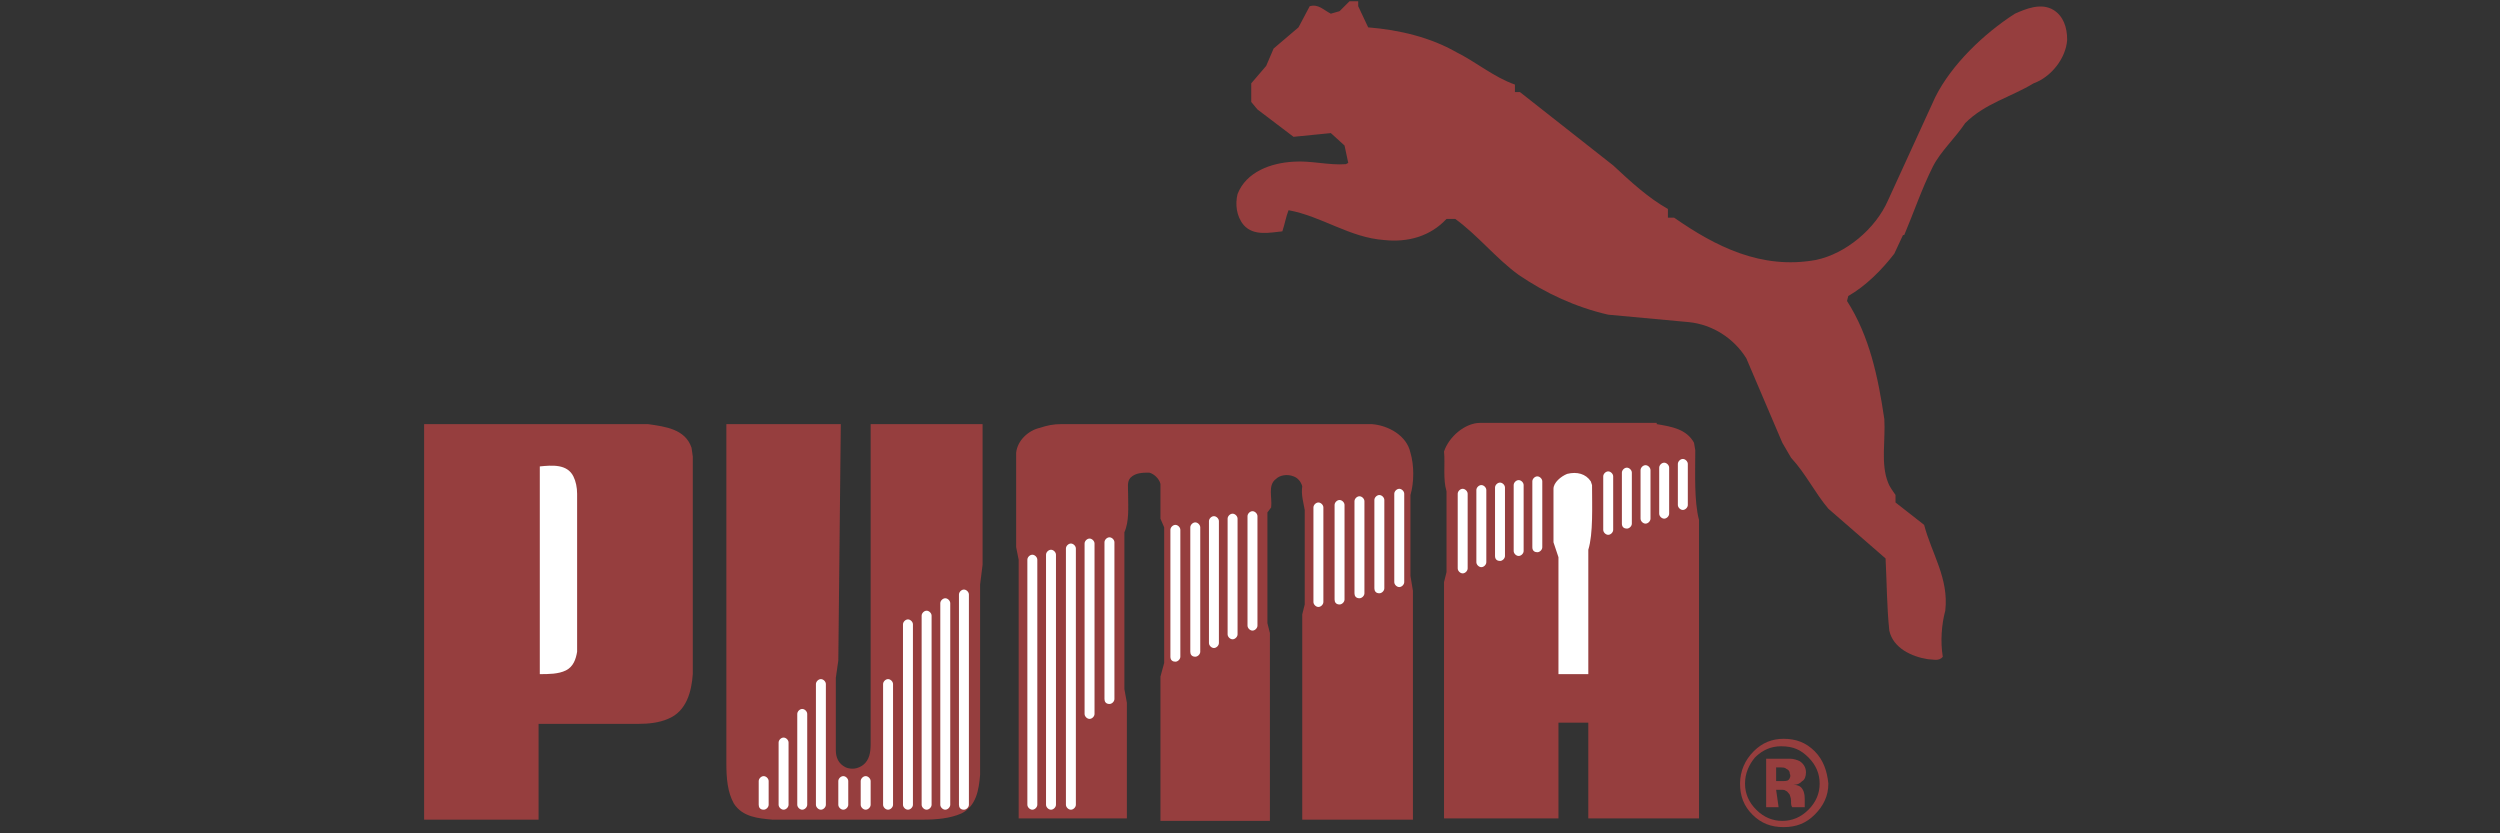<svg width="201" height="67" viewBox="0 0 201 67" fill="none" xmlns="http://www.w3.org/2000/svg">
<rect x="0" y="0" width="201" height="67" fill="#333333" stroke="none"/>
<g clip-path="url(#clip0)">
<path fill-rule="evenodd" clip-rule="evenodd" d="M109.2 0.5L110 2.2C112.5 2.4 115 3 117.1 4.2C118.7 5 120.1 6.2 121.8 6.8C121.8 7 121.8 7.2 121.8 7.4H122.2L129.7 13.3C131.1 14.6 132.5 15.9 134.1 16.8V17.5H134.6C137.9 19.8 141.6 21.7 146 20.9C148.4 20.4 150.8 18.4 151.8 16.1L155.6 7.8C156.9 5.2 159.5 2.7 162 1.1C162.9 0.7 164.1 0.2 165.1 0.8C165.9 1.3 166.2 2.2 166.2 3.2C166.1 4.7 164.9 6.2 163.5 6.7C161.7 7.8 159.6 8.3 158 9.9C157.2 11.1 156 12.2 155.4 13.4C154.5 15.2 153.9 17 153.1 18.9H153L152.3 20.4C151.3 21.7 150 23 148.6 23.8L148.5 24.2C150.3 27 151 30.3 151.5 33.7C151.6 35.4 151.2 37.3 151.8 38.8C151.9 39.1 152.2 39.5 152.4 39.8V40.4L154.7 42.2C155.3 44.5 156.7 46.5 156.4 49.1C156.1 50.2 156 51.6 156.2 52.8C155.9 53.2 155.4 53 155 53C153.7 52.8 152.2 52.1 151.9 50.7C151.7 48.8 151.7 46.8 151.6 44.9L147 40.9C145.9 39.6 145.2 38.1 144 36.8L143.3 35.6L140.4 28.8C139.4 27.2 137.7 26.1 135.8 25.9L129.3 25.3C126.7 24.7 124.3 23.6 122.1 22.1C120.3 20.8 118.8 18.9 117 17.6H116.3C115 19 113.2 19.5 111.3 19.3C108.5 19.1 106.3 17.4 103.6 16.9C103.4 17.4 103.3 18 103.1 18.6C102.1 18.7 100.8 19 100 18.1C99.4 17.4 99.3 16.4 99.5 15.6C100.2 13.8 102.2 13.1 104 13C105.4 12.9 106.8 13.3 108.2 13.2L108.4 13.1L108.1 11.7L107 10.7L104 11L101.1 8.8L100.6 8.2V6.7L101.8 5.3L102.4 3.9L104.4 2.2L105.3 0.5C106 0.3 106.4 0.8 107 1.1L107.7 0.9L108.5 0.1H109.2V0.5ZM52.1 34.1C53.5 34.3 55.1 34.5 55.6 36L55.7 36.7V54.2C55.6 55.6 55.2 57.2 53.7 57.8C53 58.1 52.2 58.2 51.3 58.2H43.3V65.9H34.1V34.1H52.1ZM67.4 53.1L67.2 54.5V60.3C67.2 60.9 67.4 61.4 68 61.7C68.5 61.9 69 61.8 69.4 61.5C69.9 61.1 70 60.5 70 59.8V34.1H79V45.4L78.8 47V62.3C78.7 63.5 78.5 64.8 77.3 65.4C76.4 65.8 75.3 65.9 74.2 65.9H62.1C61 65.8 59.7 65.7 59 64.6C58.5 63.7 58.4 62.6 58.4 61.4V34.1H67.6L67.4 53.1ZM110.3 34.1C111.6 34.2 113.1 35 113.4 36.4C113.7 37.4 113.7 38.8 113.4 39.8V46.3L113.6 47.5V65.9H104.7V49.4L104.9 48.6V41C104.8 40.4 104.6 39.8 104.7 39.1C104.6 38.7 104.3 38.4 104 38.3C103.5 38.1 102.9 38.2 102.6 38.5C101.9 39 102.3 40 102.2 40.8L101.9 41.2V50.1L102.1 50.9V66H93.3V54.4L93.6 53.3V42.4L93.3 41.7V38.9C93.2 38.5 92.8 38.1 92.4 38C91.9 38 91.3 38 90.9 38.4C90.6 38.7 90.7 39.2 90.7 39.7C90.7 40.8 90.8 41.9 90.4 42.8V55.4L90.6 56.5V65.8H81.9V45L81.7 44V36.4C81.8 35.4 82.7 34.6 83.6 34.4C84.2 34.2 84.7 34.1 85.3 34.1H110.3Z" fill="#963e3e"/>
<path fill-rule="evenodd" clip-rule="evenodd" d="M133.2 34.1C134.4 34.3 135.6 34.5 136.2 35.6L136.3 36.2C136.3 38 136.2 40.3 136.6 41.8V65.8H127.7V58.1H125.3V65.8H116.1V46.8L116.3 46V39.5C116 38.5 116.2 37.3 116.1 36.3C116.5 35.1 117.8 34 119 34H133.2V34.1Z" fill="#963e3e"/>
<path fill-rule="evenodd" clip-rule="evenodd" d="M46.1 38.3C46.3 38.7 46.4 39.2 46.4 39.7V52.4C46.3 53 46.1 53.6 45.5 53.9C44.9 54.2 44.1 54.2 43.4 54.2V37.5C44.4 37.4 45.6 37.3 46.1 38.3ZM127.9 38.7L128 39C128 40.7 128.1 42.9 127.7 44.2V54.2H125.3V44.8L124.9 43.6V39.3C124.9 38.8 125.5 38.3 126 38.1C126.8 37.9 127.5 38.1 127.9 38.7ZM63 65.1C63.2 65.1 63.4 64.9 63.4 64.7V59.7C63.4 59.5 63.2 59.3 63 59.3C62.8 59.3 62.6 59.5 62.6 59.7V64.7C62.6 64.9 62.8 65.1 63 65.1ZM61.4 65.1C61.6 65.1 61.8 64.9 61.8 64.7V62.8C61.8 62.6 61.6 62.4 61.4 62.4C61.2 62.4 61 62.6 61 62.8V64.7C61 64.9 61.1 65.1 61.4 65.1ZM67.8 65.1C68 65.1 68.2 64.9 68.2 64.7V62.8C68.2 62.6 68 62.4 67.8 62.4C67.6 62.4 67.4 62.6 67.4 62.8V64.7C67.4 64.9 67.6 65.1 67.8 65.1ZM69.6 65.1C69.8 65.1 70 64.9 70 64.7V62.8C70 62.6 69.8 62.4 69.6 62.4C69.4 62.4 69.2 62.6 69.2 62.8V64.7C69.2 64.9 69.4 65.1 69.6 65.1ZM64.5 65.1C64.7 65.1 64.9 64.9 64.9 64.7V57.4C64.9 57.2 64.7 57 64.5 57C64.3 57 64.1 57.2 64.1 57.4V64.7C64.1 64.9 64.3 65.1 64.5 65.1ZM66 65.1C66.2 65.1 66.4 64.9 66.4 64.7V55C66.4 54.8 66.2 54.6 66 54.6C65.8 54.6 65.6 54.8 65.6 55V64.7C65.6 64.9 65.8 65.1 66 65.1ZM71.4 65.1C71.6 65.1 71.8 64.9 71.8 64.7V55C71.8 54.8 71.6 54.6 71.4 54.6C71.2 54.6 71 54.8 71 55V64.7C71 64.9 71.2 65.1 71.4 65.1ZM73 65.1C73.2 65.1 73.4 64.9 73.4 64.7V50.2C73.4 50 73.2 49.8 73 49.8C72.8 49.8 72.6 50 72.6 50.2V64.7C72.6 64.9 72.8 65.1 73 65.1ZM74.5 65.1C74.7 65.1 74.9 64.9 74.9 64.7V49.5C74.9 49.3 74.7 49.1 74.5 49.1C74.3 49.1 74.1 49.3 74.1 49.5V64.7C74.1 64.9 74.3 65.1 74.5 65.1ZM76 65.1C76.2 65.1 76.4 64.9 76.4 64.7V48.5C76.4 48.3 76.2 48.1 76 48.1C75.8 48.1 75.6 48.3 75.6 48.5V64.7C75.6 64.9 75.8 65.1 76 65.1ZM77.5 65.1C77.7 65.1 77.9 64.9 77.9 64.7V47.8C77.9 47.6 77.7 47.4 77.5 47.4C77.3 47.4 77.1 47.6 77.1 47.8V64.7C77.1 64.9 77.2 65.1 77.5 65.1ZM83 65.1C83.2 65.1 83.4 64.9 83.4 64.7V45C83.4 44.8 83.2 44.6 83 44.6C82.8 44.6 82.6 44.8 82.6 45V64.7C82.6 64.9 82.8 65.1 83 65.1ZM84.5 65.1C84.7 65.1 84.9 64.9 84.9 64.7V44.6C84.9 44.4 84.7 44.2 84.5 44.2C84.3 44.2 84.1 44.4 84.1 44.6V64.7C84.1 64.9 84.3 65.1 84.5 65.1ZM86.1 65.1C86.3 65.1 86.5 64.9 86.5 64.7V44.1C86.5 43.9 86.3 43.7 86.1 43.7C85.9 43.7 85.7 43.9 85.7 44.1V64.7C85.7 64.9 85.9 65.1 86.1 65.1ZM87.6 57.8C87.8 57.8 88 57.6 88 57.4V43.7C88 43.5 87.8 43.3 87.6 43.3C87.4 43.3 87.2 43.5 87.2 43.7V57.4C87.2 57.6 87.4 57.8 87.6 57.8ZM89.2 56.6C89.4 56.6 89.6 56.4 89.6 56.2V43.6C89.6 43.4 89.4 43.2 89.2 43.2C89 43.2 88.8 43.4 88.8 43.6V56.2C88.8 56.4 88.9 56.6 89.2 56.6ZM94.5 53.2C94.7 53.2 94.9 53 94.9 52.8V42.6C94.9 42.4 94.7 42.2 94.5 42.2C94.3 42.2 94.1 42.4 94.1 42.6V52.8C94.1 53.1 94.3 53.2 94.5 53.2ZM96.1 52.8C96.3 52.8 96.5 52.6 96.5 52.4V42.4C96.5 42.2 96.3 42 96.1 42C95.9 42 95.7 42.2 95.7 42.4V52.4C95.7 52.6 95.8 52.8 96.1 52.8ZM97.6 52.1C97.8 52.1 98 51.9 98 51.7V41.9C98 41.7 97.8 41.5 97.6 41.5C97.4 41.5 97.2 41.7 97.2 41.9V51.7C97.2 51.9 97.4 52.1 97.6 52.1ZM99.1 51.4C99.3 51.4 99.5 51.2 99.5 51V41.7C99.5 41.5 99.3 41.3 99.1 41.3C98.9 41.3 98.7 41.5 98.7 41.7V51C98.7 51.2 98.9 51.4 99.1 51.4ZM100.7 50.7C100.9 50.7 101.1 50.5 101.1 50.3V41.5C101.1 41.3 100.9 41.1 100.7 41.1C100.5 41.1 100.3 41.3 100.3 41.5V50.3C100.3 50.5 100.5 50.7 100.7 50.7ZM106 48.8C106.2 48.8 106.4 48.6 106.4 48.4V40.8C106.4 40.6 106.2 40.4 106 40.4C105.8 40.4 105.6 40.6 105.6 40.8V48.4C105.6 48.6 105.8 48.8 106 48.8ZM107.7 48.6C107.9 48.6 108.1 48.4 108.1 48.2V40.6C108.1 40.4 107.9 40.2 107.7 40.2C107.5 40.2 107.3 40.4 107.3 40.6V48.2C107.3 48.4 107.4 48.6 107.7 48.6ZM109.3 48.1C109.5 48.1 109.7 47.9 109.7 47.7V40.3C109.7 40.1 109.5 39.9 109.3 39.9C109.1 39.9 108.9 40.1 108.9 40.3V47.7C108.9 47.9 109 48.1 109.3 48.1ZM110.9 47.7C111.1 47.7 111.3 47.5 111.3 47.3V40.2C111.3 40 111.1 39.8 110.9 39.8C110.7 39.8 110.5 40 110.5 40.2V47.3C110.5 47.5 110.6 47.7 110.9 47.7ZM112.5 47.2C112.7 47.2 112.9 47 112.9 46.8V39.7C112.9 39.5 112.7 39.3 112.5 39.3C112.3 39.3 112.1 39.5 112.1 39.7V46.8C112.1 47 112.3 47.2 112.5 47.2ZM117.6 46.1C117.8 46.1 118 45.9 118 45.7V39.7C118 39.5 117.8 39.3 117.6 39.3C117.4 39.3 117.2 39.5 117.2 39.7V45.7C117.2 45.9 117.4 46.1 117.6 46.1ZM119.1 45.6C119.3 45.6 119.5 45.4 119.5 45.2V39.4C119.5 39.2 119.3 39 119.1 39C118.9 39 118.7 39.2 118.7 39.4V45.2C118.7 45.4 118.9 45.6 119.1 45.6ZM120.6 45.1C120.8 45.1 121 44.9 121 44.7V39.2C121 39 120.8 38.8 120.6 38.8C120.4 38.8 120.2 39 120.2 39.2V44.7C120.2 45 120.4 45.1 120.6 45.1ZM122.1 44.7C122.3 44.7 122.5 44.5 122.5 44.3V39C122.5 38.8 122.3 38.6 122.1 38.6C121.9 38.6 121.7 38.8 121.7 39V44.3C121.7 44.5 121.9 44.7 122.1 44.7ZM123.6 44.4C123.8 44.4 124 44.2 124 44V38.7C124 38.5 123.8 38.3 123.6 38.3C123.4 38.3 123.2 38.5 123.2 38.7V44C123.2 44.3 123.4 44.4 123.6 44.4ZM129.3 43C129.5 43 129.7 42.8 129.7 42.6V38.3C129.7 38.1 129.5 37.9 129.3 37.9C129.1 37.9 128.9 38.1 128.9 38.3V42.6C128.9 42.8 129.1 43 129.3 43ZM130.8 42.5C131 42.5 131.2 42.3 131.2 42.1V38C131.2 37.8 131 37.6 130.8 37.6C130.6 37.6 130.4 37.8 130.4 38V42.1C130.4 42.4 130.6 42.5 130.8 42.5ZM132.3 42.1C132.5 42.1 132.7 41.9 132.7 41.7V37.8C132.7 37.6 132.5 37.4 132.3 37.4C132.1 37.4 131.9 37.6 131.9 37.8V41.7C131.9 41.9 132.1 42.1 132.3 42.1ZM133.8 41.7C134 41.7 134.2 41.5 134.2 41.3V37.6C134.2 37.4 134 37.2 133.8 37.2C133.6 37.2 133.4 37.4 133.4 37.6V41.3C133.4 41.5 133.6 41.7 133.8 41.7ZM135.3 41C135.5 41 135.7 40.8 135.7 40.6V37.3C135.7 37.1 135.5 36.9 135.3 36.9C135.1 36.9 134.9 37.1 134.9 37.3V40.6C134.9 40.8 135.1 41 135.3 41Z" fill="white"/>
<path fill-rule="evenodd" clip-rule="evenodd" d="M145.4 60.9C146 61.5 146.3 62.2 146.3 63C146.3 63.8 146 64.5 145.4 65.1C144.8 65.7 144.1 66 143.3 66C142.5 66 141.8 65.7 141.2 65.1C140.6 64.5 140.3 63.8 140.3 63C140.3 62.2 140.6 61.5 141.1 60.9C141.7 60.3 142.4 60 143.2 60C144.2 60 144.8 60.3 145.4 60.9ZM145.9 60.4C145.2 59.7 144.4 59.4 143.4 59.4C142.5 59.4 141.7 59.7 141 60.4C140.3 61.1 139.9 62 139.9 63C139.9 64 140.2 64.8 140.9 65.5C141.6 66.2 142.4 66.5 143.4 66.5C144.4 66.5 145.2 66.2 145.9 65.5C146.6 64.8 147 64 147 63C146.9 62 146.6 61.1 145.9 60.4ZM143.8 62.7C143.7 62.8 143.5 62.8 143.2 62.8H142.8V61.7H143C143.3 61.7 143.5 61.7 143.6 61.8C143.8 61.9 143.9 62 143.9 62.2C144 62.4 143.9 62.6 143.8 62.7ZM142.8 63.5H143H143.2C143.4 63.5 143.5 63.5 143.6 63.6C143.7 63.6 143.8 63.8 143.9 63.9C143.9 64 144 64.1 144 64.4C144 64.6 144 64.8 144.1 64.9H145.1V64.8V64.7V64.6V64.2C145.1 63.8 145 63.5 144.8 63.3C144.7 63.2 144.5 63.1 144.2 63.1C144.5 63.1 144.7 63 144.9 62.8C145.1 62.7 145.2 62.4 145.2 62.1C145.2 61.7 145 61.4 144.7 61.2C144.5 61.1 144.2 61 143.9 61C143.6 61 143.4 61 143.1 61C142.6 61 142.2 61 142 61V64.9H143L142.8 63.5Z" fill="#963e3e"/>
</g>
<defs>
<clipPath id="clip0">
<rect width="200.4" height="66.5" fill="white"/>
</clipPath>
</defs>
</svg>
